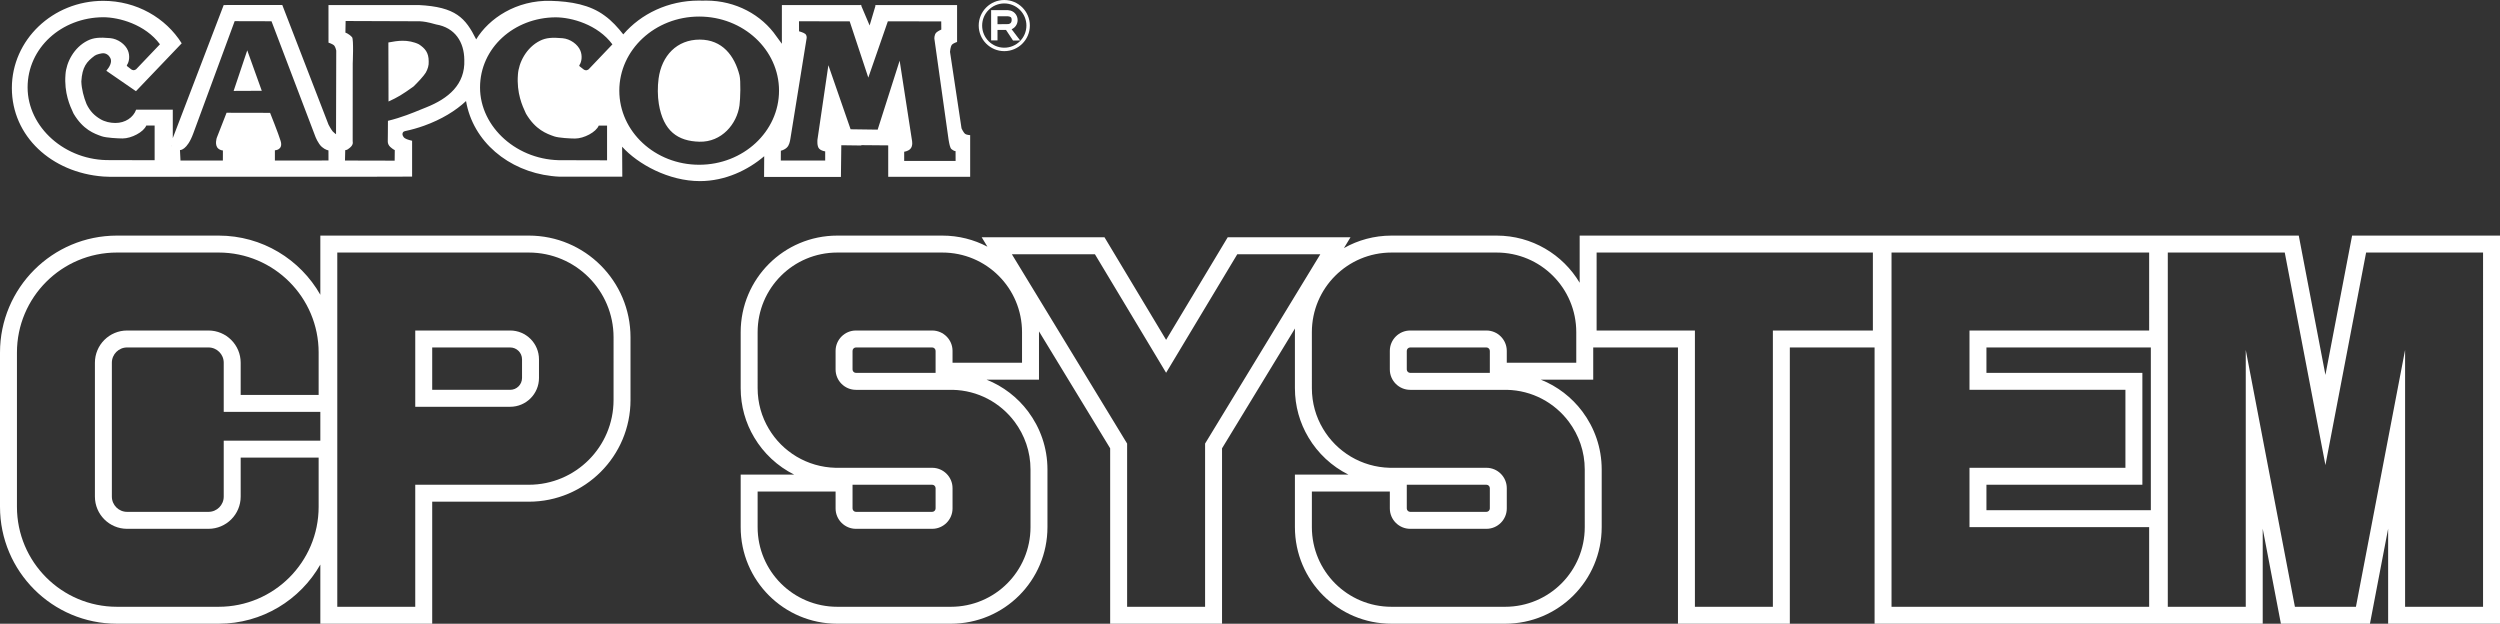 <?xml version="1.0" encoding="UTF-8" standalone="no"?>
<svg
   xmlns:dc="http://purl.org/dc/elements/1.1/"
   xmlns:cc="http://creativecommons.org/ns#"
   xmlns:rdf="http://www.w3.org/1999/02/22-rdf-syntax-ns#"
   xmlns:svg="http://www.w3.org/2000/svg"
   xmlns="http://www.w3.org/2000/svg"
   xmlns:sodipodi="http://sodipodi.sourceforge.net/DTD/sodipodi-0.dtd"
   xmlns:inkscape="http://www.inkscape.org/namespaces/inkscape"
   width="498.531"
   height="124.38"
   viewBox="0 0 498.531 124.38"
   version="1.1"
   id="svg14"
   sodipodi:docname="cps1.svg"
   style="fill:none"
   inkscape:version="1.0.1 (1.0.1+r73)">
  <rect x="0" y="0" width="498.531" height="124.38" fill="#333333" stroke="none"/>
  <defs
     id="defs18" />
  <sodipodi:namedview
     pagecolor="#ffffff"
     bordercolor="#666666"
     borderopacity="1"
     objecttolerance="10"
     gridtolerance="10"
     guidetolerance="10"
     inkscape:pageopacity="0"
     inkscape:pageshadow="2"
     inkscape:window-width="1366"
     inkscape:window-height="740"
     id="namedview16"
     showgrid="false"
     inkscape:pagecheckerboard="true"
     inkscape:zoom="0.99203373"
     inkscape:cx="280.13428"
     inkscape:cy="21.5"
     inkscape:window-x="0"
     inkscape:window-y="0"
     inkscape:window-maximized="1"
     inkscape:current-layer="svg14"
     inkscape:document-rotation="0" />
  <path
     d="m 124.29,6.859 c 3.531,-4.109 8.964,-6.74 15.056,-6.74 0.254,0 0.507,0.005 0.759,0.014 0.238,-0.009 0.477,-0.014 0.717,-0.014 5.895,0 11.071,2.852 14.02,7.151 l 1.074,1.462 V 1.004 h 15.719 l 0.004,-0.104 0.044,0.104 h 0.078 V 1.188 l 1.652,3.889 1.149,-3.864 V 1.004 h 12.478 2.351 1.462 V 8.366 c 0,0 -0.8,0.261 -1.044,0.575 -0.297,0.381 -0.365,1.401 -0.365,1.401 l 2.296,15.253 c 0,0 0.383,0.865 0.752,1.123 0.273,0.191 0.971,0.235 0.971,0.235 v 8.302 h -16.342 v -6.266 l -5.36,-0.047 v 0.07 l -3.995,-0.052 -0.078,6.318 h -15.323 l 0.027,-4.13 c -3.206,2.745 -7.754,4.966 -12.825,4.966 -6.206,0 -12.354,-3.358 -15.51,-6.861 l 0.037,5.971 h -12.134 c 0,0 -0.279,0.011 -0.418,0.006 -0.524,-0.019 -1.007,-0.067 -1.567,-0.131 -8.579,-0.984 -15.676,-6.877 -17.043,-14.952 -2.042,1.933 -4.92,3.683 -8.339,4.912 -1.281,0.461 -2.562,0.82 -3.817,1.083 -0.083,0.017 -0.302,0.097 -0.396,0.214 -0.096,0.119 -0.132,0.259 -0.124,0.441 0,0 0.042,0.472 0.482,0.772 0.419,0.285 1.438,0.498 1.438,0.498 v 7.143 h -1.902 v 0.019 l -12.157,0.017 v 0.002 h -32.335 v 0.007 h -13.889 l -1.305,-0.053 C 10.263,34.42 2.366,27.158 2.366,17.556 c 0,-9.602 8.158,-17.387 18.222,-17.387 6.647,0 12.463,3.396 15.646,8.469 l -9.123,9.546 -5.907,-4.069 c 0.606,-0.714 1.218,-1.717 0.799,-2.545 -0.288,-0.569 -0.818,-0.956 -1.455,-0.953 -0.289,0.001 -1.293,0.214 -1.653,0.481 -1.621,1.202 -2.506,2.24 -2.677,5.154 0.05,1.473 0.479,3.139 1.04,4.499 0.713,1.47 1.58,2.297 2.739,2.994 0.889,0.534 1.987,0.777 3.014,0.777 1.948,0 3.564,-1.071 4.139,-2.658 h 7.306 v 5.681 l 10.152,-26.541 11.684,-0.008 9.215,23.847 c 0,0 0.495,0.962 0.844,1.368 0.188,0.218 0.658,0.56 0.658,0.56 l 0.042,-16.684 c 0,0 -0.161,-0.731 -0.402,-0.996 -0.289,-0.317 -1.144,-0.59 -1.144,-0.59 L 65.502,1.004 h 17.985 c 7.422,0.369 9.335,2.591 11.468,6.847 2.525,-4.164 8.008,-7.868 14.864,-7.683 4.049,0.109 7.838,0.773 10.761,2.955 1.392,0.99 2.667,2.397 3.71,3.736 z m -90.037,22.272 0.001,-0.075 -0.031,0.033 -0.039,0.042 z M 20.575,3.436 c -8.296,0.052 -15.071,6.095 -15.071,14 0,7.905 7.48,14.695 16.533,14.491 l 8.798,0.025 v -6.926 h -1.662 c -0.522,1.306 -2.96,2.583 -4.728,2.583 -0.932,0 -3.277,-0.127 -4.145,-0.431 -1.532,-0.536 -3.717,-1.307 -5.618,-4.501 -0.035,-0.078 -0.075,-0.163 -0.119,-0.256 l -5e-4,-10e-4 v -2e-4 l -2e-4,-3e-4 c -0.582,-1.249 -1.802,-3.868 -1.504,-7.571 0.155,-2.399 1.679,-5.393 4.413,-6.75 1.192,-0.591 2.393,-0.688 4.5,-0.497 1.513,0.137 3.016,1.201 3.541,2.478 0.406,0.987 0.289,2.191 -0.189,2.876 -0.034,0.049 -0.035,0.092 -0.028,0.139 0.005,0.035 0.051,0.095 0.051,0.095 l 0.833,0.65 c 0,0 0.237,0.165 0.514,0.157 0.161,-0.004 0.448,-0.179 0.448,-0.179 l 4.756,-4.991 c -2.94,-3.967 -8.165,-5.392 -11.325,-5.392 z M 139.423,3.302 c -8.795,0 -15.925,6.615 -15.925,14.776 0,8.161 7.13,14.776 15.925,14.776 8.795,0 15.925,-6.615 15.925,-14.776 0,-8.161 -7.13,-14.776 -15.925,-14.776 z m 0.104,4.594 c 4.527,0 6.954,3.24 7.937,7.102 0.282,1.105 0.168,4.781 0,6.005 -0.512,3.732 -3.562,7.369 -7.988,7.257 -4.314,-0.109 -7.199,-2.117 -8.093,-7.518 -0.262,-1.58 -0.266,-3.478 -0.053,-5.065 0.618,-4.602 3.67,-7.78 8.197,-7.78 z M 38.549,26.588 c 1.253,-3.446 8.246,-22.369 8.246,-22.369 l 7.346,0.019 8.753,23.013 c 0,0 0.523,1.381 1.291,2.051 0.677,0.591 1.313,0.688 1.313,0.688 l 0.007,2.016 -10.688,0.006 v -2.039 c 0,0 1.688,-0.032 1.148,-1.851 -0.414,-1.394 -2.106,-5.618 -2.106,-5.618 l -8.679,-0.018 -1.954,4.999 c 0,0 -0.488,1.424 0.283,2.132 0.398,0.365 0.94,0.393 0.94,0.393 l -0.007,2.006 -8.452,0.002 -0.104,-2.088 c 0,0 1.409,0.104 2.662,-3.342 z m 13.653,-8.484 -2.898,-8.067 -2.715,8.092 z m 16.719,-13.915 -0.041,2.32 c 0,0 0.679,0.195 1.329,0.916 0.345,0.382 0.131,5.237 0.131,5.237 l -0.011,15.539 c 0,0 0.221,0.613 -0.522,1.228 -0.028,0.023 -0.056,0.047 -0.083,0.07 l -9e-4,7e-4 c -0.248,0.209 -0.489,0.412 -0.878,0.446 l -0.051,2.067 9.906,0.024 0.024,-2.103 c 0,0 -0.35,-0.138 -0.9,-0.634 -0.31,-0.28 -0.501,-0.682 -0.497,-1.084 0.003,-0.541 0.01,-1.073 0.017,-1.602 l 1e-4,-0.002 V 26.61 26.608 c 0.011,-0.842 0.022,-1.675 0.017,-2.515 2.675,-0.644 5.067,-1.634 6.558,-2.251 0.443,-0.183 0.807,-0.334 1.075,-0.432 4.389,-1.751 7.795,-4.532 7.595,-9.492 -0.038,-3.514 -1.82,-6.395 -5.639,-7.046 -1.741,-0.503 -2.54,-0.591 -3.227,-0.629 z m 11.329,3.94 c 1.069,-0.021 2.327,0.224 3.296,0.712 1.208,0.802 1.942,1.632 1.942,3.389 0.05,0.826 -0.188,1.536 -0.585,2.258 -0.414,0.69 -1.665,2.016 -2.455,2.774 -2.31,1.651 -3.136,2.135 -4.971,2.98 l -0.029,-11.772 c 0.978,-0.184 1.855,-0.335 2.803,-0.341 z M 110.797,3.454 c -8.296,0.052 -15.072,6.095 -15.072,14 0,7.905 7.48,14.695 16.534,14.491 l 8.797,0.025 v -6.926 h -1.661 c -0.522,1.306 -2.961,2.583 -4.728,2.583 -0.932,0 -3.277,-0.127 -4.145,-0.43 -1.532,-0.536 -3.717,-1.307 -5.618,-4.501 -0.035,-0.078 -0.075,-0.164 -0.119,-0.258 -0.582,-1.249 -1.802,-3.868 -1.504,-7.571 0.155,-2.399 1.679,-5.393 4.413,-6.749 1.193,-0.591 2.393,-0.688 4.5,-0.497 1.513,0.137 3.017,1.201 3.542,2.478 0.405,0.988 0.289,2.191 -0.189,2.876 -0.034,0.049 -0.035,0.092 -0.028,0.139 0.006,0.036 0.052,0.095 0.052,0.095 l 0.832,0.65 c 0,0 0.237,0.165 0.514,0.157 0.161,-0.004 0.449,-0.179 0.449,-0.179 l 4.756,-4.991 c -2.941,-3.967 -8.166,-5.392 -11.325,-5.392 z m 48.541,2.783 -0.009,-1.993 10.106,0.009 3.716,11.222 3.896,-11.222 10.646,0.013 0.016,1.628 c 0,0 -0.661,0.285 -0.984,0.586 -0.448,0.417 -0.4,1.234 -0.4,1.234 0,0 2.763,19.768 2.832,20.133 0.01,0.051 0.021,0.117 0.034,0.193 0.086,0.504 0.25,1.46 0.547,1.698 0.583,0.467 0.812,0.388 0.812,0.388 l 0.009,1.966 h -10.254 v -1.837 c 0,0 0.71,-0.066 1.199,-0.536 0.637,-0.611 0.342,-1.8 0.342,-1.8 l -2.446,-15.823 -4.384,13.756 -5.397,-0.074 -4.43,-12.774 -2.178,14.842 c 0,0 -0.139,1.319 0.341,1.799 0.48,0.48 1.201,0.536 1.201,0.536 v 1.837 h -8.852 l 0.009,-1.966 c 0,0 0.633,-0.102 1.181,-0.609 0.495,-0.457 0.63,-1.241 0.706,-1.681 0.008,-0.051 0.016,-0.097 0.024,-0.138 0.069,-0.365 3.23,-20.01 3.23,-20.01 0,0 0.1,-0.555 -0.296,-0.868 -0.346,-0.274 -1.217,-0.508 -1.217,-0.508 z"
     id="path2"
     inkscape:connector-curvature="0"
     style="clip-rule:evenodd;fill:#ffffff;fill-rule:evenodd" />
  <path
     d="m 195.168,5.099 c 0,-2.816 2.283,-5.099 5.099,-5.099 2.816,0 5.098,2.283 5.098,5.099 0,2.816 -2.282,5.099 -5.098,5.099 -2.816,0 -5.099,-2.283 -5.099,-5.099 z m 9.512,0 c 0,-2.437 -1.976,-4.413 -4.413,-4.413 -2.438,0 -4.414,1.976 -4.414,4.413 0,2.437 1.976,4.413 4.414,4.413 2.437,0 4.413,-1.976 4.413,-4.413 z"
     id="path4"
     inkscape:connector-curvature="0"
     style="clip-rule:evenodd;fill:#ffffff;fill-rule:evenodd" />
  <path
     d="M 197.642,8.056 V 2.019 h 1.273 v 0.005 h 2.16 v 0.025 c 1.026,0.023 1.852,0.891 1.852,1.958 0,0.828 -0.497,1.534 -1.199,1.821 l 1.709,2.245 -1.43,0.009 -1.4,-2.119 h -1.692 v 2.092 z m 3.392,-4.806 -2.119,-0.011 v 1.59 l 2.119,-0.025 c 0.159,-0.005 0.692,-0.097 0.705,-0.789 0.011,-0.642 -0.271,-0.69 -0.696,-0.762 z"
     id="path6"
     inkscape:connector-curvature="0"
     style="clip-rule:evenodd;fill:#ffffff;fill-rule:evenodd" />
  <path
     d="m 107.48,71.653 c 0,-3.173 -2.573,-5.746 -5.746,-5.746 H 82.807 V 81.117 h 18.928 c 3.173,0 5.746,-2.572 5.746,-5.746 z M 86.187,69.287 h 15.548 c 1.306,0 2.366,1.059 2.366,2.366 v 3.718 c 0,1.307 -1.06,2.366 -2.366,2.366 H 86.187 Z"
     id="path8"
     inkscape:connector-curvature="0"
     style="clip-rule:evenodd;fill:#ffffff;fill-rule:evenodd" />
  <path
     d="m 63.879,58.776 c -4.013,-7.045 -11.591,-11.796 -20.279,-11.796 h -20.279 C 10.441,46.98 0,57.422 0,70.301 v 30.757 c 0,12.88 10.441,23.321 23.321,23.321 h 20.279 c 8.688,0 16.266,-4.75 20.279,-11.796 v 11.796 h 22.307 v -24.335 h 19.266 c 11.2,0 20.279,-9.079 20.279,-20.279 V 67.26 c 0,-11.2 -9.079,-20.279 -20.279,-20.279 H 63.879 Z m 0,23.355 h -19.265 v -9.802 c 0,-1.68 -1.362,-3.042 -3.042,-3.042 h -16.223 c -1.68,0 -3.042,1.362 -3.042,3.042 v 26.701 c 0,1.68 1.362,3.042 3.042,3.042 h 16.223 c 1.68,0 3.042,-1.362 3.042,-3.042 V 87.877 h 19.265 z m -0.338,-11.83 c 0,-11.013 -8.928,-19.941 -19.941,-19.941 h -20.279 c -11.013,0 -19.941,8.928 -19.941,19.941 v 30.757 c 0,11.014 8.928,19.942 19.941,19.942 h 20.279 c 11.013,0 19.941,-8.928 19.941,-19.942 v -9.801 h -15.547 v 7.774 c 0,3.547 -2.875,6.422 -6.422,6.422 h -16.223 c -3.547,0 -6.422,-2.875 -6.422,-6.422 v -26.701 c 0,-3.547 2.875,-6.422 6.422,-6.422 h 16.223 c 3.546,0 6.422,2.875 6.422,6.422 v 6.422 h 15.547 z M 67.259,121 h 15.547 V 96.664 h 22.646 c 9.333,0 16.899,-7.566 16.899,-16.899 V 67.26 c 0,-9.333 -7.566,-16.899 -16.899,-16.899 H 67.259 Z"
     id="path10"
     inkscape:connector-curvature="0"
     style="clip-rule:evenodd;fill:#ffffff;fill-rule:evenodd" />
  <path
     d="m 373.814,69.287 h -16.9 v 55.092 h -22.307 V 69.287 h -16.899 v 6.422 h -10.452 c 3.318,1.321 6.177,3.539 8.289,6.354 l 0.004,0.006 c 2.409,3.226 3.849,7.208 3.849,11.554 v 11.491 c 0,10.654 -8.611,19.265 -19.266,19.265 h -22.645 c -10.654,0 -19.265,-8.611 -19.265,-19.265 V 94.637 h 10.659 c -3.309,-1.654 -6.073,-4.229 -7.952,-7.395 -1.726,-2.88 -2.707,-6.248 -2.707,-9.842 V 66.246 c 0,-0.248 0.005,-0.496 0.014,-0.742 l -14.547,23.897 V 124.38 h -22.308 V 89.401 l -14.196,-23.321 c 0,0.055 0.001,0.11 0.001,0.166 v 9.464 h -10.452 c 3.318,1.321 6.177,3.539 8.289,6.354 l 0.004,0.006 c 2.409,3.226 3.849,7.208 3.849,11.554 v 11.491 c 0,10.654 -8.611,19.265 -19.266,19.265 h -22.645 c -10.654,0 -19.265,-8.611 -19.265,-19.265 V 94.637 h 10.659 c -3.309,-1.654 -6.073,-4.229 -7.952,-7.395 -1.726,-2.88 -2.707,-6.248 -2.707,-9.842 V 66.246 c 0,-10.654 8.611,-19.265 19.265,-19.265 h 20.955 c 3.247,0 6.304,0.8 8.985,2.213 l -1.141,-1.875 h 24.488 l 12.283,20.453 12.283,-20.453 h 24.488 l -1.309,2.151 c 2.8,-1.585 6.038,-2.489 9.49,-2.489 h 20.955 c 7.049,0 13.203,3.769 16.562,9.405 v -9.405 h 143.397 l 5.317,27.783 5.318,-27.783 h 29.495 v 77.398 h -22.307 v -18.953 l -3.628,18.953 h -17.756 l -3.627,-18.953 v 18.953 h -77.399 z m 22.307,0 h 32.784 v 32.447 h -32.784 v -5.07 h 31.095 V 74.357 h -31.095 z m -58.134,-3.38 V 121 h 15.547 V 65.908 h 19.941 V 50.36 h -55.091 V 65.908 Z M 240.309,121 V 88.453 l 22.983,-37.755 h -16.561 l -14.196,23.638 -14.195,-23.638 h -16.562 l 22.983,37.755 V 121 Z m 152.432,-15.886 V 93.285 h 31.095 V 77.737 h -31.095 V 65.908 h 35.827 V 50.36 h -51.374 V 121 h 51.374 v -15.886 z m -206.173,-30.757 v -4.394 c 0,-0.364 -0.311,-0.676 -0.676,-0.676 h -15.209 c -0.364,0 -0.676,0.312 -0.676,0.676 v 3.718 c 0,0.364 0.312,0.676 0.676,0.676 z m -33.257,11.154 c -1.42,-2.366 -2.231,-5.138 -2.231,-8.112 V 66.246 c 0,-8.788 7.098,-15.885 15.885,-15.885 h 20.955 c 8.788,0 15.886,7.098 15.886,15.885 v 6.084 h -13.858 v -2.366 c 0,-2.231 -1.825,-4.056 -4.056,-4.056 h -15.209 c -2.231,0 -4.056,1.825 -4.056,4.056 v 3.718 c 0,2.231 1.825,4.056 4.056,4.056 h 19.265 c 5.07,0.101 9.532,2.569 12.371,6.354 1.994,2.67 3.177,5.949 3.177,9.531 v 11.491 c 0,8.788 -7.098,15.886 -15.886,15.886 h -22.645 c -8.787,0 -15.885,-7.098 -15.885,-15.886 v -7.098 h 15.547 v 3.38 c 0,2.231 1.825,4.056 4.056,4.056 h 15.209 c 2.231,0 4.056,-1.825 4.056,-4.056 v -4.056 c 0,-2.231 -1.825,-4.056 -4.056,-4.056 h -19.265 c -5.678,-0.135 -10.613,-3.211 -13.316,-7.774 z m 32.581,11.153 h -15.885 v 4.732 c 0,0.364 0.312,0.676 0.676,0.676 h 15.209 c 0.365,0 0.676,-0.312 0.676,-0.676 v -4.056 c 0,-0.364 -0.311,-0.676 -0.676,-0.676 z m 111.198,-26.701 v 4.394 h -15.885 c -0.364,0 -0.676,-0.312 -0.676,-0.676 v -3.718 c 0,-0.364 0.312,-0.676 0.676,-0.676 h 15.209 c 0.365,0 0.676,0.312 0.676,0.676 z m -35.488,7.436 c 0,2.974 0.811,5.746 2.23,8.112 2.704,4.563 7.639,7.638 13.317,7.774 h 19.265 c 2.231,0 4.056,1.825 4.056,4.056 v 4.056 c 0,2.231 -1.825,4.056 -4.056,4.056 h -15.209 c -2.231,0 -4.056,-1.825 -4.056,-4.056 v -3.38 h -15.547 v 7.098 c 0,8.788 7.097,15.886 15.885,15.886 h 22.645 c 8.788,0 15.886,-7.098 15.886,-15.886 V 93.623 c 0,-3.583 -1.183,-6.861 -3.177,-9.531 -2.839,-3.785 -7.301,-6.253 -12.371,-6.354 h -19.265 c -2.231,0 -4.056,-1.825 -4.056,-4.056 v -3.718 c 0,-2.231 1.825,-4.056 4.056,-4.056 h 15.209 c 2.231,0 4.056,1.825 4.056,4.056 v 2.366 h 13.858 v -6.084 c 0,-8.788 -7.098,-15.885 -15.886,-15.885 h -20.955 c -8.788,0 -15.885,7.098 -15.885,15.885 z m 19.603,24.673 c -0.364,0 -0.676,-0.312 -0.676,-0.676 v -4.732 h 15.885 c 0.365,0 0.676,0.312 0.676,0.676 v 4.056 c 0,0.364 -0.311,0.676 -0.676,0.676 z m 174.402,-51.712 8.111,42.384 8.112,-42.384 h 23.321 V 121 h -15.547 V 69.786 l -9.802,51.214 h -12.168 l -9.801,-51.214 V 121 h -15.548 V 50.36 Z"
     id="path12"
     inkscape:connector-curvature="0"
     style="clip-rule:evenodd;fill:#ffffff;fill-rule:evenodd" />
</svg>
